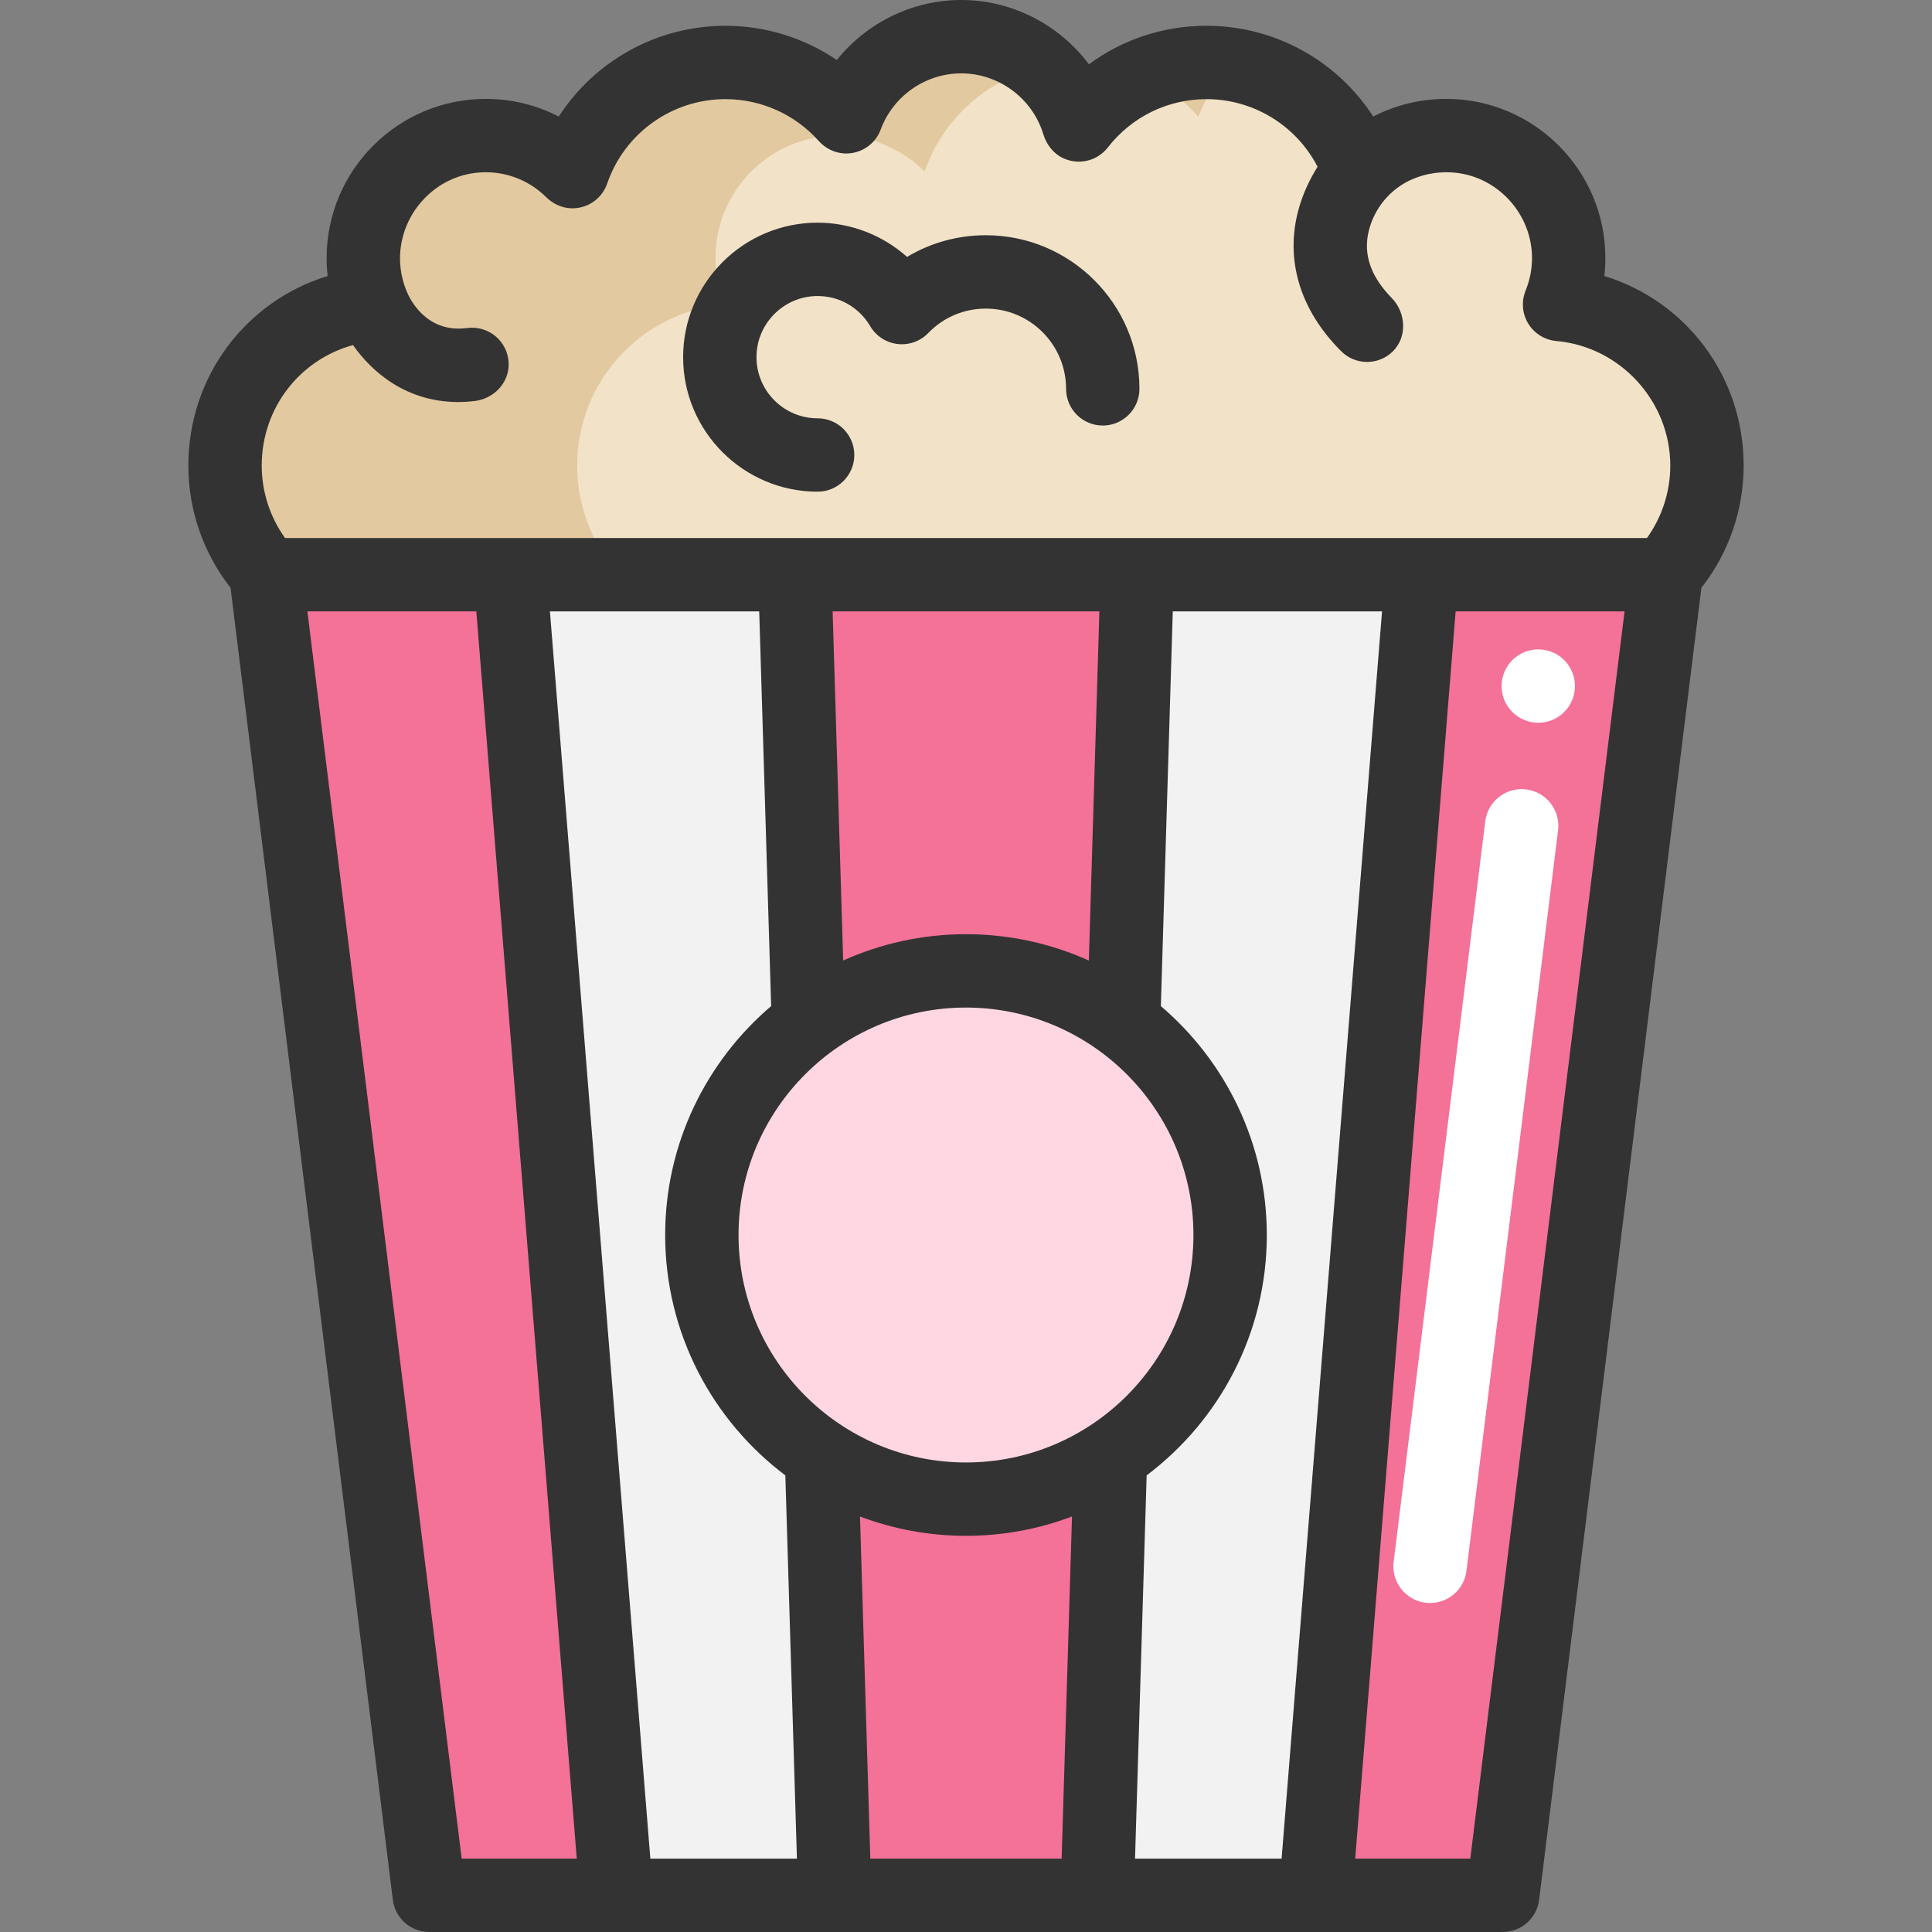<svg width="211" height="211" viewBox="0 0 211 211" fill="none" xmlns="http://www.w3.org/2000/svg">
<rect x="0" y="0" width="211" height="211" fill="#808080" stroke="none"/>
<g clip-path="url(#clip0)">
<path d="M155.282 62.765L143.663 206.993H119.834L121.287 159.024C129.155 153.875 134.347 144.986 134.347 134.879C134.347 125.398 129.775 116.99 122.713 111.733L122.718 111.728L124.198 62.765H155.282V62.765Z" fill="#F2F2F2"/>
<path d="M89.717 159.029L91.164 206.993H67.329L55.716 62.765H86.805L88.285 111.723L88.29 111.728C81.229 116.984 76.651 125.398 76.651 134.879C76.651 144.986 81.848 153.88 89.717 159.029Z" fill="#F2F2F2"/>
<path d="M122.713 111.733C129.775 116.99 134.347 125.398 134.347 134.879C134.347 144.986 129.155 153.875 121.286 159.024C116.751 161.999 111.324 163.725 105.496 163.725C99.674 163.725 94.246 161.999 89.717 159.029C81.848 153.88 76.651 144.986 76.651 134.879C76.651 125.398 81.228 116.984 88.29 111.728C93.093 108.149 99.049 106.034 105.496 106.034C111.944 106.034 117.905 108.154 122.713 111.733Z" fill="#FFD7E3"/>
<path d="M40.674 33.252C40.033 31.687 39.68 29.972 39.68 28.177C39.68 20.795 45.663 14.807 53.051 14.807C56.753 14.807 60.102 16.313 62.527 18.744C64.909 11.81 71.485 6.821 79.231 6.821C84.482 6.821 89.198 9.113 92.43 12.756C94.316 7.649 99.225 4.006 104.983 4.006C111.073 4.006 116.207 8.082 117.825 13.648C121.057 9.497 126.099 6.821 131.767 6.821C139.513 6.821 146.094 11.81 148.476 18.744C150.896 16.313 154.245 14.807 157.952 14.807C165.335 14.807 171.323 20.795 171.323 28.177C171.323 29.972 170.965 31.687 170.324 33.252C179.346 34.043 186.424 41.612 186.424 50.843C186.424 55.436 184.667 59.624 181.787 62.765H155.282H124.198H86.805H55.716H29.21C26.337 59.624 24.579 55.436 24.579 50.843C24.579 41.612 31.652 34.043 40.674 33.252Z" fill="#F2E3C8"/>
<path d="M79.132 33.252C78.492 31.687 78.139 29.972 78.139 28.177C78.139 20.795 84.122 14.807 91.509 14.807C95.211 14.807 98.561 16.313 100.986 18.744C102.949 13.03 107.763 8.645 113.729 7.276C111.384 5.242 108.331 4.006 104.983 4.006C99.225 4.006 94.316 7.649 92.43 12.756C89.198 9.113 84.482 6.821 79.231 6.821C71.485 6.821 64.909 11.81 62.527 18.744C60.102 16.313 56.753 14.807 53.051 14.807C45.663 14.807 39.68 20.795 39.68 28.177C39.68 29.972 40.033 31.687 40.674 33.252C31.652 34.043 24.579 41.612 24.579 50.843C24.579 55.436 26.337 59.624 29.21 62.765H55.716H67.669C64.795 59.624 63.038 55.436 63.038 50.843C63.038 41.612 70.11 34.043 79.132 33.252Z" fill="#E3C9A0"/>
<path d="M130.889 12.756C131.709 10.535 133.101 8.593 134.886 7.105C133.872 6.923 132.832 6.821 131.767 6.821C129.263 6.821 126.883 7.344 124.726 8.285C127.096 9.317 129.197 10.849 130.889 12.756Z" fill="#E3C9A0"/>
<path d="M55.716 62.765L67.329 206.993H46.881L29.039 62.765H29.21H55.716Z" fill="#F47198"/>
<path d="M121.287 159.024L119.834 206.993H91.164L89.717 159.029C94.246 161.999 99.674 163.725 105.496 163.725C111.324 163.725 116.751 161.999 121.287 159.024Z" fill="#F47198"/>
<path d="M124.198 62.765L122.718 111.728L122.713 111.733C117.905 108.154 111.944 106.034 105.496 106.034C99.049 106.034 93.093 108.149 88.29 111.728L88.285 111.723L86.805 62.765H124.198Z" fill="#F47198"/>
<path d="M181.958 62.765L164.117 206.993H143.663L155.282 62.765H181.787H181.958Z" fill="#F47198"/>
<path d="M156.187 175.071C156.023 175.071 155.857 175.061 155.69 175.041C153.494 174.769 151.934 172.769 152.206 170.573L162.21 89.697C162.482 87.501 164.486 85.941 166.678 86.213C168.874 86.484 170.434 88.484 170.162 90.68L160.158 171.556C159.907 173.586 158.18 175.071 156.187 175.071Z" fill="white"/>
<path d="M168 78.935C170.213 78.935 172.007 77.141 172.007 74.928C172.007 72.716 170.213 70.922 168 70.922C165.788 70.922 163.994 72.716 163.994 74.928C163.994 77.141 165.788 78.935 168 78.935Z" fill="white"/>
<path d="M190.429 50.843C190.429 41.108 184.144 32.882 175.217 30.144C175.29 29.494 175.327 28.838 175.327 28.178C175.327 18.596 167.532 10.801 157.95 10.801C155.128 10.801 152.41 11.468 149.975 12.729C146.047 6.647 139.238 2.815 131.766 2.815C127.062 2.815 122.598 4.307 118.923 7.024C115.701 2.715 110.557 0 104.982 0C99.621 0 94.639 2.5 91.392 6.555C87.837 4.141 83.604 2.815 79.229 2.815C71.759 2.815 64.951 6.648 61.024 12.73C58.587 11.469 55.869 10.801 53.049 10.801C43.468 10.801 35.672 18.596 35.672 28.178C35.672 28.839 35.709 29.495 35.782 30.143C26.856 32.88 20.571 41.107 20.571 50.843C20.571 55.713 22.2 60.392 25.18 64.196L42.902 207.486C43.151 209.493 44.856 211 46.878 211H164.117C166.14 211 167.845 209.493 168.093 207.486L185.816 64.195C188.799 60.394 190.429 55.715 190.429 50.843ZM38.554 37.687C40.67 40.715 44.46 43.906 50.032 43.906C50.614 43.906 51.215 43.871 51.836 43.798C53.932 43.55 55.614 41.807 55.554 39.697C55.484 37.279 53.355 35.514 51.019 35.825C46.524 36.425 44.729 32.599 44.409 31.808C44.404 31.794 44.398 31.782 44.392 31.769C44.388 31.757 44.385 31.745 44.38 31.734C44.059 30.951 43.849 30.133 43.75 29.292C43.134 24.036 47.109 19.197 52.388 18.836C55.116 18.649 57.717 19.622 59.644 21.528C60.394 22.269 61.395 22.735 62.449 22.751C64.23 22.777 65.76 21.658 66.314 20.046C68.209 14.532 73.399 10.827 79.229 10.827C83.116 10.827 86.826 12.49 89.411 15.391C90.123 16.191 91.13 16.701 92.2 16.757C94.002 16.852 95.589 15.763 96.187 14.143C97.541 10.477 101.075 8.013 104.982 8.013C109.082 8.013 112.749 10.737 113.942 14.653C114.29 15.794 115.05 16.791 116.135 17.285C117.882 18.08 119.863 17.55 120.984 16.11C123.598 12.754 127.528 10.828 131.766 10.828C136.926 10.828 141.579 13.729 143.897 18.214C143.16 19.384 142.344 20.967 141.821 22.864C140.311 28.346 141.962 33.848 146.47 38.355C147.252 39.138 148.277 39.529 149.303 39.529C150.31 39.529 151.317 39.151 152.095 38.396C153.705 36.831 153.57 34.161 152.001 32.553C149.684 30.178 148.862 27.776 149.488 25.214C149.556 24.936 149.637 24.669 149.728 24.415C150.494 22.257 152.138 20.485 154.239 19.576C155.692 18.948 157.305 18.694 158.959 18.866C163.672 19.355 167.321 23.451 167.315 28.19C167.313 29.405 167.08 30.592 166.622 31.717C166.262 32.598 166.216 33.595 166.514 34.499C167.028 36.054 168.402 37.106 169.973 37.243C176.951 37.855 182.417 43.828 182.417 50.843C182.417 53.706 181.515 56.458 179.87 58.76H31.127C29.484 56.457 28.584 53.705 28.584 50.843C28.584 44.566 32.726 39.287 38.554 37.687ZM105.498 159.721C91.801 159.721 80.658 148.577 80.658 134.88C80.658 121.182 91.801 110.039 105.498 110.039C119.196 110.039 130.339 121.182 130.339 134.88C130.339 148.577 119.196 159.721 105.498 159.721ZM105.498 102.026C100.722 102.026 96.184 103.059 92.085 104.901L90.933 66.772H120.068L118.915 104.902C114.814 103.06 110.276 102.026 105.498 102.026ZM82.917 66.772L84.219 109.878C77.144 115.909 72.645 124.876 72.645 134.88C72.645 145.597 77.805 155.131 85.77 161.132L87.034 202.987H71.028L60.059 66.772H82.917ZM93.922 165.621C97.525 166.982 101.425 167.733 105.498 167.733C109.573 167.733 113.474 166.982 117.077 165.62L115.945 202.987H95.05L93.922 165.621ZM125.229 161.13C133.193 155.129 138.352 145.596 138.352 134.88C138.352 124.878 133.854 115.912 126.781 109.881L128.083 66.772H150.937L139.968 202.987H123.961L125.229 161.13ZM33.572 66.772H52.02L62.99 202.987H50.42L33.572 66.772ZM160.576 202.987H148.006L158.975 66.772H177.424L160.576 202.987Z" fill="#333333"/>
<path d="M89.295 53.698C91.508 53.698 93.302 51.904 93.302 49.691C93.302 47.479 91.508 45.685 89.295 45.685C85.613 45.685 82.618 42.69 82.618 39.008C82.618 35.326 85.613 32.331 89.295 32.331C91.674 32.331 93.823 33.563 95.042 35.627C95.677 36.703 96.779 37.421 98.021 37.568C99.263 37.716 100.502 37.274 101.371 36.376C103.038 34.653 105.275 33.704 107.667 33.704C112.499 33.704 116.43 37.635 116.43 42.468C116.43 44.68 118.223 46.474 120.436 46.474C122.649 46.474 124.442 44.68 124.442 42.468C124.442 33.217 116.917 25.691 107.667 25.691C104.582 25.691 101.634 26.514 99.064 28.057C96.404 25.69 92.929 24.318 89.296 24.318C81.195 24.318 74.606 30.907 74.606 39.008C74.606 47.108 81.195 53.698 89.295 53.698Z" fill="#333333"/>
</g>
<defs>
<clipPath id="clip0">
<rect width="211" height="211" fill="white"/>
</clipPath>
</defs>
</svg>
